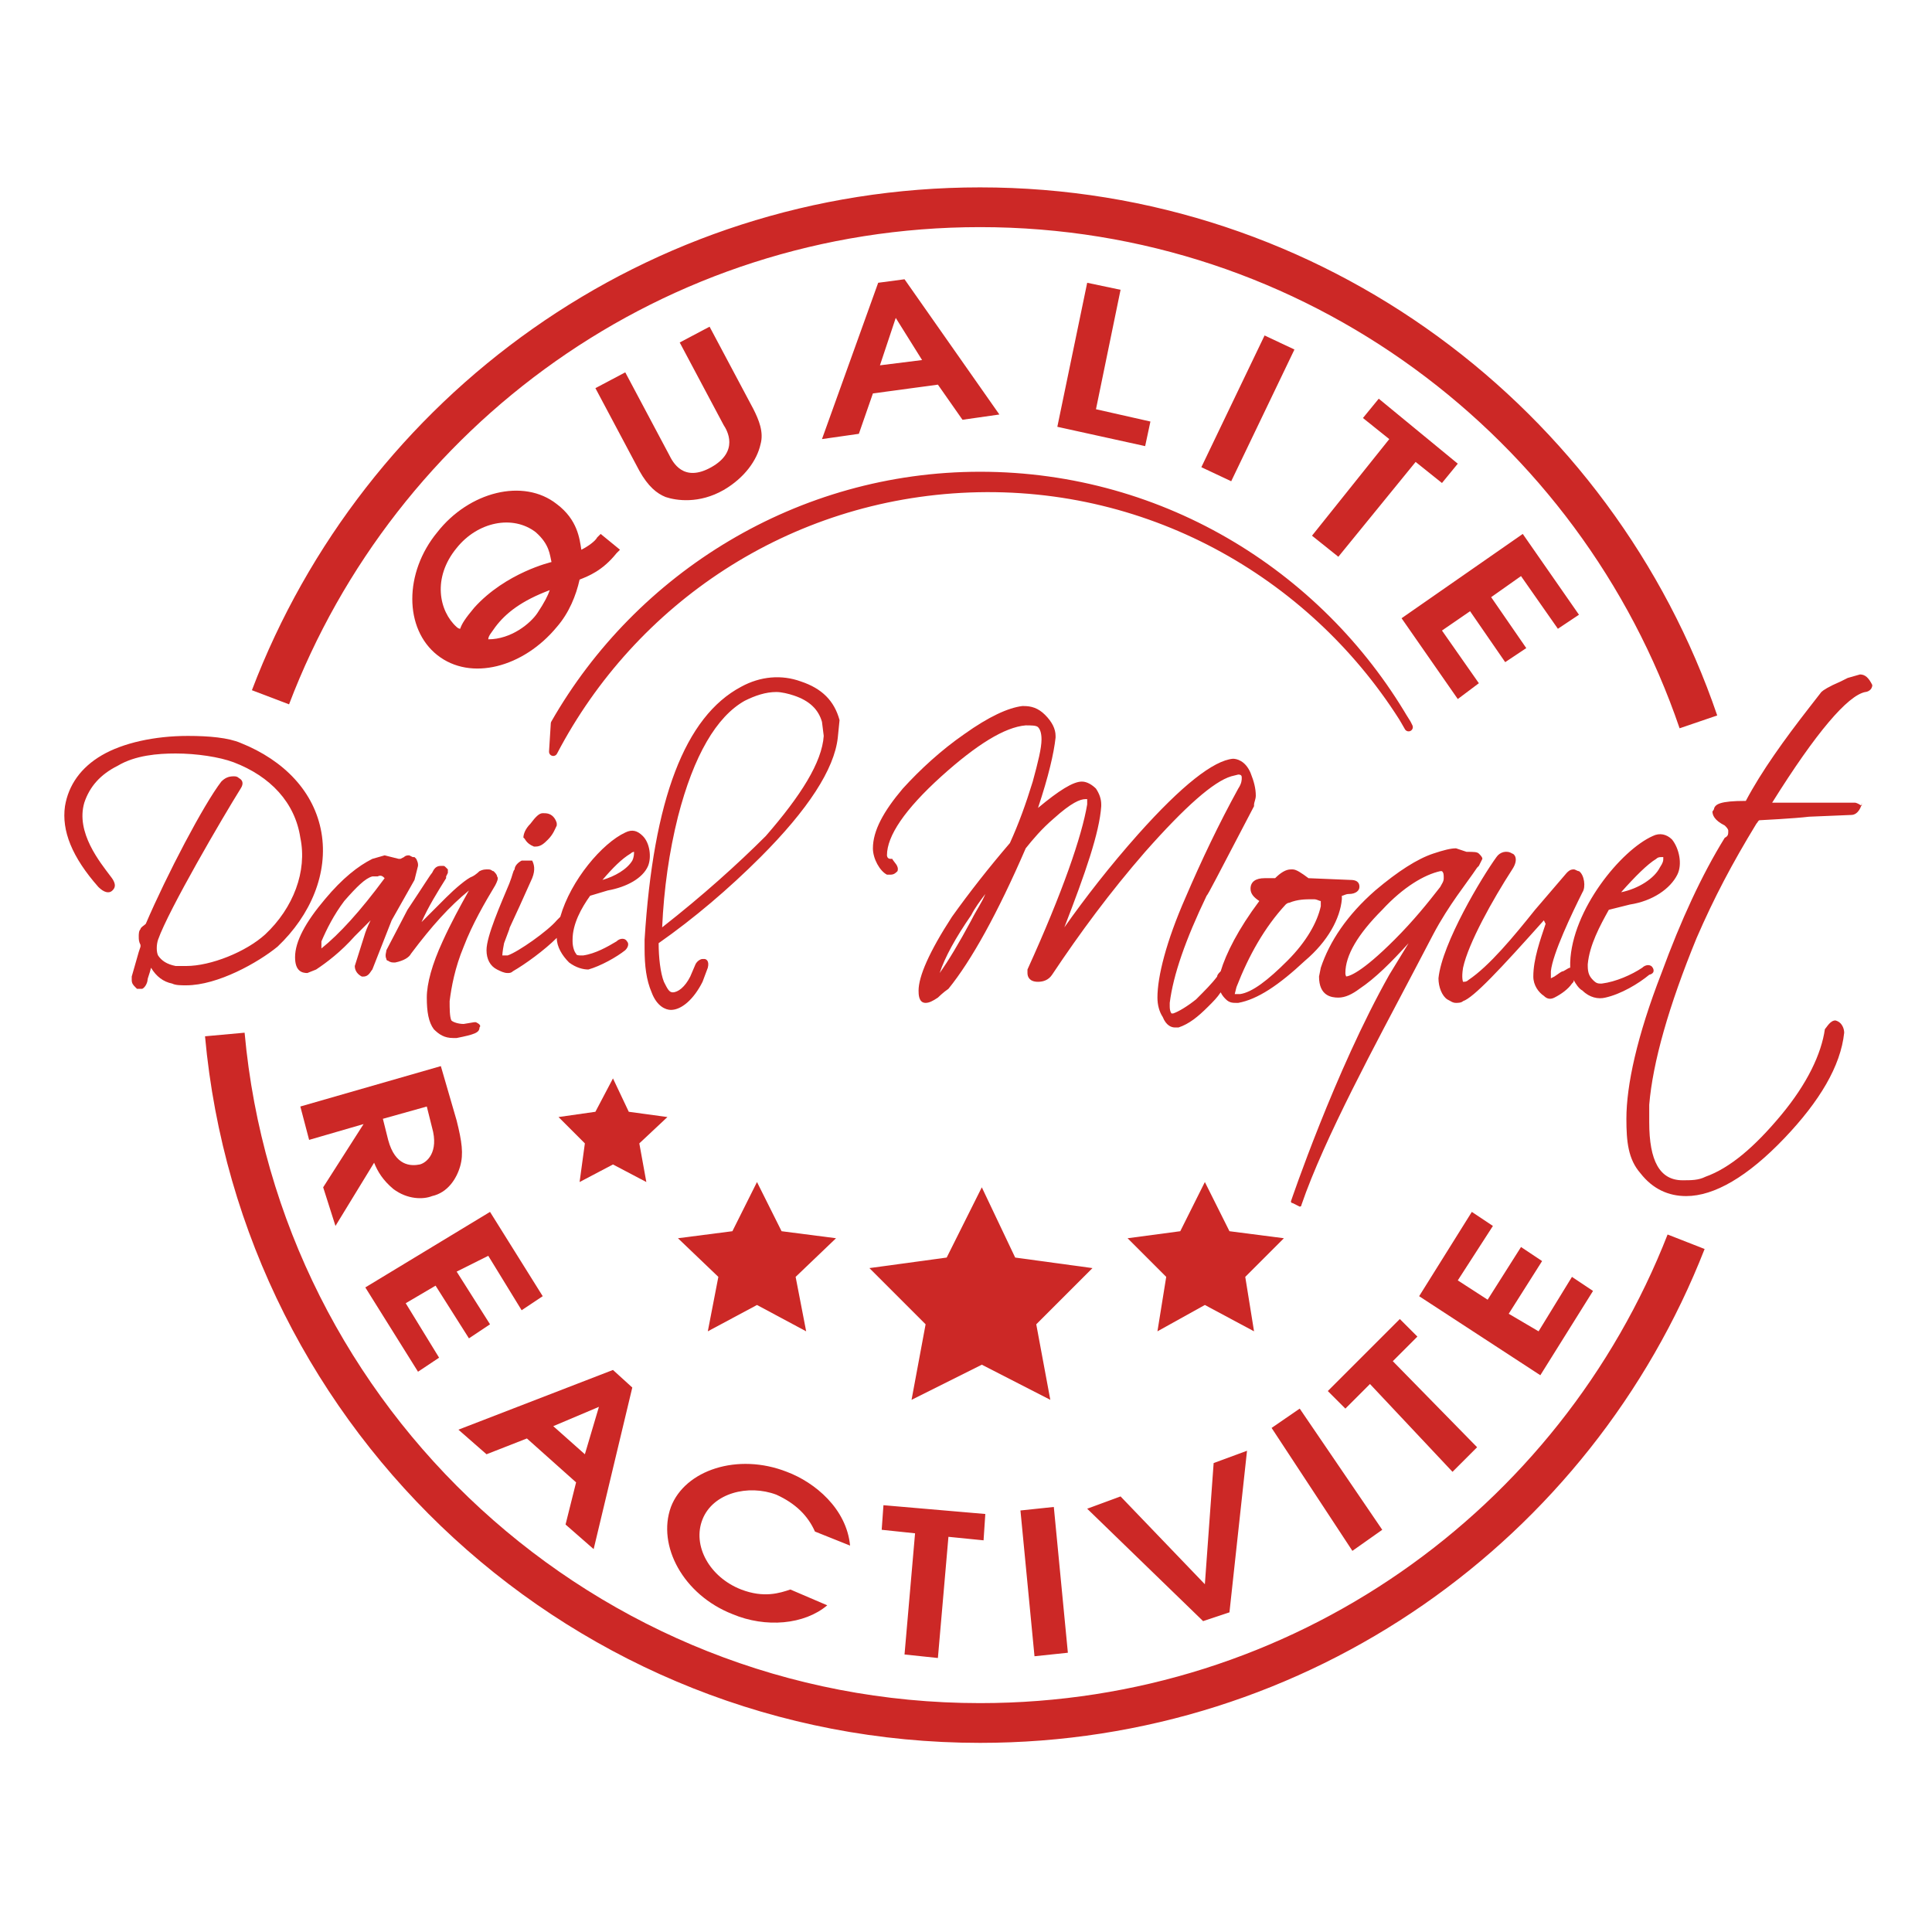 <svg id="Calque_1" xmlns="http://www.w3.org/2000/svg" xmlns:xlink="http://www.w3.org/1999/xlink" viewBox="0 0 110 110"><style>.st0{fill:none}.st2{fill:#cc2826}</style><circle class="st0" cx="55.9" cy="55" r="43.7"/><circle class="st0" cx="55.9" cy="55" r="38.2"/><defs><circle id="SVGID_3_" cx="55.9" cy="55" r="43.7"/></defs><clipPath id="SVGID_4_"><use xlink:href="#SVGID_3_" overflow="visible"/></clipPath><defs><path id="SVGID_2_" d="M96 70.7c-6.3 16.1-21.9 27.4-40.2 27.4-22.5 0-41-17.2-43-39.2"/></defs><defs><path id="SVGID_1_" d="M15.4 39.7c6.2-16.3 21.9-27.9 40.4-27.9 19 0 35.1 12.3 40.9 29.3"/></defs><clipPath id="SVGID_5_"><use xlink:href="#SVGID_2_" overflow="visible"/></clipPath><clipPath id="SVGID_6_" clip-path="url(#SVGID_5_)"><use xlink:href="#SVGID_1_" overflow="visible"/></clipPath><use xlink:href="#SVGID_2_" overflow="visible" fill="none" stroke="#cc2826" stroke-width="2.263" stroke-miterlimit="10"/><use xlink:href="#SVGID_1_" overflow="visible" fill="none" stroke="#cc2826" stroke-width="2.263" stroke-miterlimit="10"/><path class="st2" d="M25.1 60.7l.9 3.1c.3 1.2.4 1.9.2 2.6-.2.7-.7 1.5-1.6 1.7-.5.2-1.4.2-2.2-.4-.6-.5-.9-1-1.1-1.5l-2.2 3.6-.7-2.2 2.3-3.6-3.1.9-.5-1.9 8-2.3zm-3.3 3l.3 1.2c.4 1.5 1.3 1.5 1.8 1.4.4-.1 1.1-.7.7-2.1l-.3-1.2-2.5.7zM27.9 69l3 4.8-1.2.8-1.9-3.1-1.8.9 1.9 3-1.2.8-1.9-3-1.7 1 1.9 3.1-1.2.8-3-4.8 7.1-4.3zM34.9 78l1.1 1-2.2 9.2-1.6-1.4.6-2.4-2.8-2.5-2.3.9-1.6-1.4 8.8-3.4zm-3.4 3.2l1.8 1.6.8-2.7-2.6 1.1zM47.1 91.4c-1.3 1.1-3.5 1.3-5.4.5-2.8-1.1-4.3-3.9-3.5-6.1.8-2.1 3.8-3.1 6.6-2 1.6.6 3.4 2.1 3.6 4.2l-2-.8c-.4-.9-1.1-1.6-2.2-2.1-1.6-.6-3.6-.1-4.2 1.4-.6 1.5.4 3.3 2.2 4 1.3.5 2.2.2 2.8 0l2.1.9zM52.1 87.3l-1.9-.2.1-1.4 5.8.5-.1 1.5-2-.2-.6 6.9-1.9-.2.6-6.9zM58.1 86l1.9-.2.8 8.3-1.9.2-.8-8.3zM61.9 85.9l1.9-.7 4.8 5 .5-6.9 1.9-.7-1 9.2-1.5.5-6.6-6.4zM72.4 81.3l1.6-1.1 4.7 6.9-1.7 1.2-4.6-7zM78 78.8l-1.4 1.4-1-1 4.1-4.1 1 1-1.4 1.4 4.8 4.9-1.4 1.4-4.7-5zM80.8 73.8l3-4.8 1.2.8-2 3.1 1.7 1.1 1.9-3 1.2.8-1.9 3 1.7 1 1.9-3.1 1.2.8-3 4.8-6.9-4.5z"/><g><path class="st2" d="M35.3 31.3l-.2.2c-.8 1-1.6 1.3-2.1 1.5-.2.9-.6 1.9-1.3 2.7-1.9 2.3-4.9 3.1-6.8 1.6-1.9-1.5-1.9-4.7 0-7 1.8-2.3 4.9-3.1 6.8-1.6 1.2.9 1.3 2 1.4 2.6.4-.2.8-.5.9-.7l.2-.2 1.1.9zm-3.9.7c-.1-.4-.1-1-.9-1.7-1.3-1-3.3-.6-4.5.9-1.4 1.7-1 3.6 0 4.5.1.1.2.1.2.1.1-.3.3-.6.8-1.2 1.8-2 4.4-2.6 4.4-2.6zm-3.2 3.7c-.2.3-.4.5-.4.7 1.3 0 2.4-.9 2.8-1.5.4-.6.6-1 .7-1.3-1.6.6-2.5 1.3-3.1 2.1zM35.6 21.2l2.5 4.7c.2.4.8 1.6 2.4.7s.9-2.1.7-2.4l-2.5-4.7 1.7-.9 2.5 4.7c.3.6.6 1.3.4 2-.2.9-.9 1.9-2.1 2.6-1.4.8-2.7.6-3.3.4-.5-.2-1-.6-1.5-1.5l-2.5-4.7 1.7-.9zM50 16.1l1.5-.2 5.4 7.7-2.1.3-1.4-2-3.7.5-.8 2.3-2.1.3 3.2-8.9zm.1 4.7l2.4-.3-1.5-2.4-.9 2.7zM61.9 16.1l1.9.4-1.4 6.8 3.1.7-.3 1.4-5-1.1 1.7-8.2zM72 19.1l1.7.8-3.6 7.5-1.7-.8 3.6-7.5zM79.1 25l-1.5-1.2.9-1.1 4.5 3.7-.9 1.1-1.5-1.2-4.4 5.4-1.5-1.2 4.4-5.5zM86.7 30.4l3.2 4.6-1.2.8-2.1-3-1.7 1.2 2 2.9-1.2.8-2-2.9-1.6 1.1 2.1 3-1.2.9-3.2-4.6 6.9-4.8z"/></g><g><path class="st2" d="M18.3 47.4c-.4-2.3-2.1-4.1-4.6-5.1-.7-.3-1.8-.4-3-.4-1.9 0-3.7.4-4.9 1.1-1.2.7-1.9 1.7-2.1 2.9-.2 1.4.4 2.9 1.9 4.6.3.3.6.4.8.2.1-.1.3-.3-.1-.8-.6-.8-2-2.5-1.5-4.2.3-.9.9-1.6 1.9-2.1 1-.6 2.3-.7 3.3-.7 1.2 0 2.5.2 3.3.5 2.1.8 3.5 2.3 3.8 4.3.4 1.9-.4 4-2 5.5-1.1 1-3.1 1.8-4.5 1.8H10c-.5-.1-.8-.3-1-.6-.1-.2-.1-.6 0-.9.6-1.7 3.7-7 4.7-8.6.2-.3.1-.5-.1-.6-.1-.1-.2-.1-.3-.1-.3 0-.5.1-.7.3-1 1.3-3.1 5.3-4.3 8.1-.1.1-.3.2-.3.3-.1.1-.1.3-.1.4 0 .2 0 .3.1.5v.1l-.1.3-.4 1.4v.2c0 .2.1.3.2.4l.1.1H8.1c.2-.1.3-.4.3-.5 0-.1.1-.3.2-.7.3.5.7.8 1.2.9.2.1.5.1.8.1 1.8 0 4.1-1.3 5.2-2.2 1.9-1.8 2.9-4.2 2.5-6.5zM23.8 49.3v-.1c0-.1-.1-.3-.1-.3l-.1-.1h-.1l-.2-.1c-.1 0-.2 0-.3.1l-.2.1h-.1l-.8-.2-.7.2c-.8.4-1.7 1.1-2.7 2.3-1.1 1.3-1.7 2.4-1.7 3.3 0 .8.4.9.7.9l.5-.2c.6-.4 1.4-1 2.2-1.9l.9-.9c-.2.4-.3.7-.3.7l-.6 1.9c0 .3.2.5.4.6h.1c.3 0 .4-.3.5-.4l1.1-2.8 1.3-2.3.2-.8zm-1.9.7c-1.4 1.9-2.6 3.2-3.6 4v-.4c.3-.7.7-1.5 1.3-2.3.7-.8 1.2-1.3 1.6-1.4h.3c.2-.1.3 0 .4.1zM27.1 58.2H27l-.6.1c-.3 0-.6-.1-.7-.2-.1-.2-.1-.7-.1-1.1.1-.8.3-1.9.8-3.1.5-1.3 1.2-2.5 1.8-3.5.1-.2.2-.4.1-.5 0-.1-.1-.2-.2-.3-.1 0-.1-.1-.3-.1-.2 0-.3 0-.5.1 0 0-.2.2-.4.3-.3.1-1 .7-1.5 1.2L24 52.5c.4-.9.9-1.7 1.4-2.5v-.1l.1-.2v-.1-.1l-.1-.1c-.1-.1-.1-.1-.2-.1h-.1c-.3 0-.4.2-.5.4-.1.1-.4.6-1.4 2.1L22 54.1c0 .1-.1.3 0 .5 0 .1.1.1.1.1s.1.1.3.1h.1c.5-.1.8-.3.9-.5 1.2-1.6 2.2-2.7 3.3-3.6-.5.9-1 1.8-1.5 2.9-.6 1.3-.9 2.4-.9 3.2 0 .8.1 1.4.4 1.8.3.3.6.5 1.1.5h.2c1-.2 1.3-.3 1.3-.6.1-.1 0-.2-.2-.3zM30.4 48.2h.1c.3 0 .5-.2.7-.4.3-.3.4-.6.5-.8v-.1c0-.1-.1-.3-.2-.4-.2-.2-.4-.2-.6-.2-.2 0-.4.2-.7.6-.3.3-.4.6-.4.8.1 0 .1.3.6.5z"/><path class="st2" d="M33.6 51l1-.3c1.1-.2 2-.7 2.3-1.4.2-.5.1-1.3-.3-1.7-.3-.3-.6-.4-1-.2-1.3.6-3.1 2.7-3.7 4.8l-.2.2c-.5.6-2.2 1.8-2.8 2H28.6s0-.2.1-.7l.3-.8c0-.1.1-.2 1.3-2.9.2-.5.1-.8 0-1h-.6c-.2.1-.4.3-.4.5-.1.1-.1.3-.3.8-.5 1.2-1.3 3-1.3 3.8 0 .5.2.9.6 1.1.2.1.4.2.6.2.1 0 .2 0 .3-.1.7-.4 1.8-1.2 2.5-1.9 0 .5.3 1 .7 1.4.4.3.8.4 1.1.4.7-.2 1.6-.7 2.1-1.1.2-.2.2-.4.1-.5-.1-.2-.4-.2-.6 0-.5.3-1.2.7-1.9.8h-.1c-.1 0-.3 0-.3-.1-.1-.1-.2-.4-.2-.7v-.1c0-.9.5-1.8 1-2.5zm2.5-2.5c0 .1 0 .3-.1.5-.3.5-1 .9-1.7 1.1.6-.7 1.1-1.2 1.6-1.5.1-.1.2-.1.2-.1zM45.6 38.8c-1.1-.4-2.3-.3-3.4.3-3.2 1.7-5 6.4-5.5 14.4v.5c0 1 .1 1.8.4 2.5.3.8.8 1 1.1 1 .6 0 1.3-.6 1.8-1.6l.3-.8c.1-.4-.1-.5-.2-.5H40c-.1 0-.3.1-.4.3l-.3.7c-.3.6-.7.9-1 .9-.2 0-.3-.2-.5-.6-.2-.5-.3-1.4-.3-2.2 2-1.4 4-3.1 5.8-4.9 2.7-2.7 4.2-5 4.4-6.8l.1-1c-.3-1.1-1-1.8-2.2-2.2zm-7.9 14c.1-2.2.4-4.3.9-6.3.9-3.5 2.2-5.7 3.8-6.6.6-.3 1.2-.5 1.8-.5.3 0 .7.1 1 .2.9.3 1.4.8 1.6 1.5l.1.8c-.1 1.5-1.3 3.4-3.3 5.7-1.6 1.6-3.6 3.4-5.9 5.2zM76.4 51.2V51c.1 0 .2-.1.4-.1.4 0 .6-.2.6-.4 0-.1 0-.4-.5-.4l-2.4-.1c-.4-.3-.7-.5-.9-.5h-.1c-.3 0-.6.2-.9.5H72c-.5 0-.8.2-.8.6 0 .3.2.5.5.7-1.2 1.6-1.9 3-2.2 4-.1.1-.2.2-.2.3-.3.4-.7.8-1.2 1.3-.5.4-1 .7-1.3.8h-.1s-.1-.1-.1-.4v-.2c.2-1.6.9-3.6 2.1-6.1.1-.1.5-.9 2.7-5.1v-.1c0-.1.1-.3.1-.5 0-.4-.1-.8-.3-1.3-.3-.7-.8-.8-1-.8-1.1.1-2.9 1.5-5.4 4.3-1.6 1.8-3 3.6-4.2 5.3 1.2-3.1 2-5.4 2.1-6.9v-.1c0-.3-.1-.6-.3-.9-.2-.2-.5-.4-.8-.4-.5 0-1.3.5-2.5 1.5.6-1.8.9-3.1 1-4v-.1c0-.4-.2-.8-.6-1.2-.4-.4-.8-.5-1.2-.5h-.1c-.8.1-1.9.6-3.3 1.6-1.3.9-2.5 2-3.5 3.1-1.1 1.3-1.7 2.4-1.7 3.4 0 .6.4 1.3.8 1.5h.2c.2 0 .3-.1.4-.2.1-.3-.2-.5-.3-.7h-.1c-.2 0-.2-.2-.2-.2 0-1.1 1-2.6 3.1-4.5 2-1.8 3.6-2.8 4.8-2.9.3 0 .6 0 .7.1.1.1.2.3.2.7 0 .5-.2 1.3-.5 2.4-.4 1.3-.8 2.4-1.3 3.5-1.2 1.4-2.3 2.8-3.3 4.2-1.3 2-1.9 3.4-1.9 4.2 0 .2 0 .7.4.7.2 0 .4-.1.7-.3 0 0 .3-.3.6-.5 1.3-1.6 2.8-4.3 4.4-8 .4-.5.9-1.1 1.6-1.7 1-.9 1.5-1.1 1.8-1.1h.1v.3c-.3 1.8-1.4 5-3.4 9.4v.2c0 .2.1.5.6.5.3 0 .6-.1.8-.4 1.6-2.4 3.3-4.7 5.3-7 2.3-2.6 3.9-4 4.9-4.3l.4-.1c.2 0 .2.1.2.2s0 .3-.2.6c-1.1 2-2.1 4.1-3 6.2-1.1 2.5-1.6 4.5-1.6 5.7 0 .4.1.8.3 1.1.2.5.5.6.7.6h.2c.6-.2 1.1-.6 1.7-1.2.3-.3.5-.5.7-.8.1.2.2.3.3.4.2.2.4.2.6.2h.1c1.1-.2 2.3-1 3.8-2.4 1.3-1.1 2-2.4 2.1-3.5zm-6.1 5.4s0-.1 0 0l.1-.4c.7-1.8 1.6-3.4 2.8-4.7 0 0 .1-.1.2-.1.5-.2.9-.2 1.4-.2.2 0 .3.1.4.1v.3c-.2.9-.8 2-1.9 3.1-1.1 1.1-2 1.8-2.7 1.9h-.3zm-14.2-5.7c-.2.5-.5.9-.8 1.5-.7 1.3-1.3 2.3-1.8 3 .3-.9.9-2 1.8-3.3.2-.4.5-.8.8-1.2zM84.2 49.3l.2-.4c0-.1-.1-.2-.2-.3-.1-.1-.3-.1-.7-.1l-.6-.2c-.3 0-.7.1-1.3.3-.9.3-2 1-3.3 2.1-1.6 1.4-2.6 2.9-3.1 4.4l-.1.5c0 1.1.7 1.2 1.1 1.2.4 0 .8-.2 1.2-.5.9-.6 1.8-1.5 2.8-2.6l-1.1 1.8C76 61 73.5 68.4 73.5 68.4s0 .1.1.1l.2.1.2.1s.1 0 .1-.1c1.3-3.8 4.3-9.3 6.4-13.3l1.1-2.1c.9-1.7 1.9-2.9 2.5-3.8l.1-.1zm-7.6 6.1c0-1 .7-2.2 2.1-3.6 1.2-1.3 2.4-2 3.3-2.2h.1c.1.1.1.2.1.4s-.1.3-.2.5c-.7.9-1.5 1.9-2.6 3-1.9 1.9-2.6 2.1-2.8 2.1.1 0 0 0 0-.2zM94.1 55.1c-.1-.2-.4-.2-.6 0-.6.4-1.5.8-2.3.9h-.1c-.2 0-.3-.1-.4-.2-.2-.2-.3-.4-.3-.8v-.1c.1-1.1.7-2.2 1.2-3.1l1.2-.3c1.3-.2 2.3-.9 2.7-1.7.3-.6.1-1.5-.3-2-.3-.3-.7-.4-1.1-.2-1.8.8-4.6 4.2-4.7 7.2v.3c-.1 0-.2.1-.4.2-.1 0-.2.1-.5.3l-.2.1v-.4c.1-1 1.2-3.3 1.8-4.5.2-.3.1-1-.2-1.2-.1 0-.2-.1-.3-.1-.2 0-.3.1-.4.2l-1.8 2.1c-1.2 1.5-2.6 3.2-3.8 4-.1.1-.2.1-.3.1 0 0-.1-.2 0-.8.3-1.4 1.7-3.9 2.8-5.6.4-.6.1-.9 0-.9-.3-.2-.7-.1-.9.2-.8 1.1-3.1 4.9-3.3 6.9 0 .5.2 1 .5 1.2.2.1.3.2.5.2.1 0 .3 0 .4-.1.6-.2 2.1-1.8 4.6-4.6l.1.2c-.3.9-.7 2-.7 3 0 .5.3.9.6 1.1.2.2.4.2.6.1.4-.2.8-.5 1-.8.1-.1.1-.1.1-.2.1.2.3.5.5.6.4.4.9.5 1.3.4.9-.2 1.9-.8 2.5-1.3.4-.1.2-.4.2-.4zm-1.8-4.3c.8-.9 1.5-1.6 2-1.9.1-.1.2-.1.3-.1h.1v.1c0 .1 0 .2-.2.5-.3.6-1.2 1.2-2.2 1.4zM105.9 38.4l-.7.2-.4.2c-.7.3-1 .5-1.1.6l-.7.9c-1.4 1.8-2.7 3.6-3.6 5.3-1.5 0-1.7.2-1.8.4 0 .1-.1.2-.1.2 0 .2.1.5.7.8.1.1.2.2.2.3 0 .2 0 .3-.2.4-1.3 2.1-2.5 4.7-3.6 7.7-1.4 3.6-2 6.4-2 8.3 0 1.3.1 2.3.8 3.1.7.9 1.6 1.3 2.6 1.3 1.6 0 3.5-1.1 5.6-3.3 2-2.1 3.2-4.1 3.4-6 0-.2-.1-.6-.5-.7-.3 0-.5.4-.6.5-.2 1.4-1 3.1-2.5 4.9-1.5 1.8-2.9 3-4.3 3.5-.4.2-.8.2-1.3.2-1.3 0-1.9-1.1-1.9-3.3v-1c.2-2.4 1.1-5.6 2.7-9.5 1-2.3 2-4.2 3.4-6.5.1-.1.1-.2.2-.2 0 0 2-.1 2.8-.2l2.4-.1c.4 0 .6-.5.6-.7V45.9c-.1-.1-.3-.2-.4-.2H100.9c2.5-4 4.3-6.1 5.3-6.3.1 0 .4-.1.4-.4-.2-.4-.4-.6-.7-.6z"/></g><path class="st2" d="M55.9 67.6l1.9 4 4.4.6-3.2 3.2.8 4.3-3.9-2-4 2 .8-4.3-3.2-3.2 4.4-.6zM43.1 67.3l1.4 2.8 3.1.4-2.3 2.2.6 3.1-2.8-1.5-2.8 1.5.6-3.1-2.3-2.2 3.1-.4zM34.9 61.4l.9 1.9 2.2.3-1.6 1.5.4 2.2-1.9-1-1.9 1 .3-2.2-1.5-1.5 2.1-.3zM68.6 67.3l1.4 2.8 3.1.4-2.2 2.2.5 3.1-2.8-1.5-2.7 1.5.5-3.1-2.2-2.2 3-.4z"/><path d="M31.6 41.2c4.8-8.4 13.9-14.1 24.2-14.1 10.5 0 19.6 5.8 24.4 14.3l-.1-.2C75 32.9 65.7 27.4 55.2 27.8c-10.4.4-19.2 6.4-23.7 15l.1-1.6z" fill="#cc2826" stroke="#cc2826" stroke-width=".481" stroke-linecap="round" stroke-linejoin="round" stroke-miterlimit="10"/></svg>